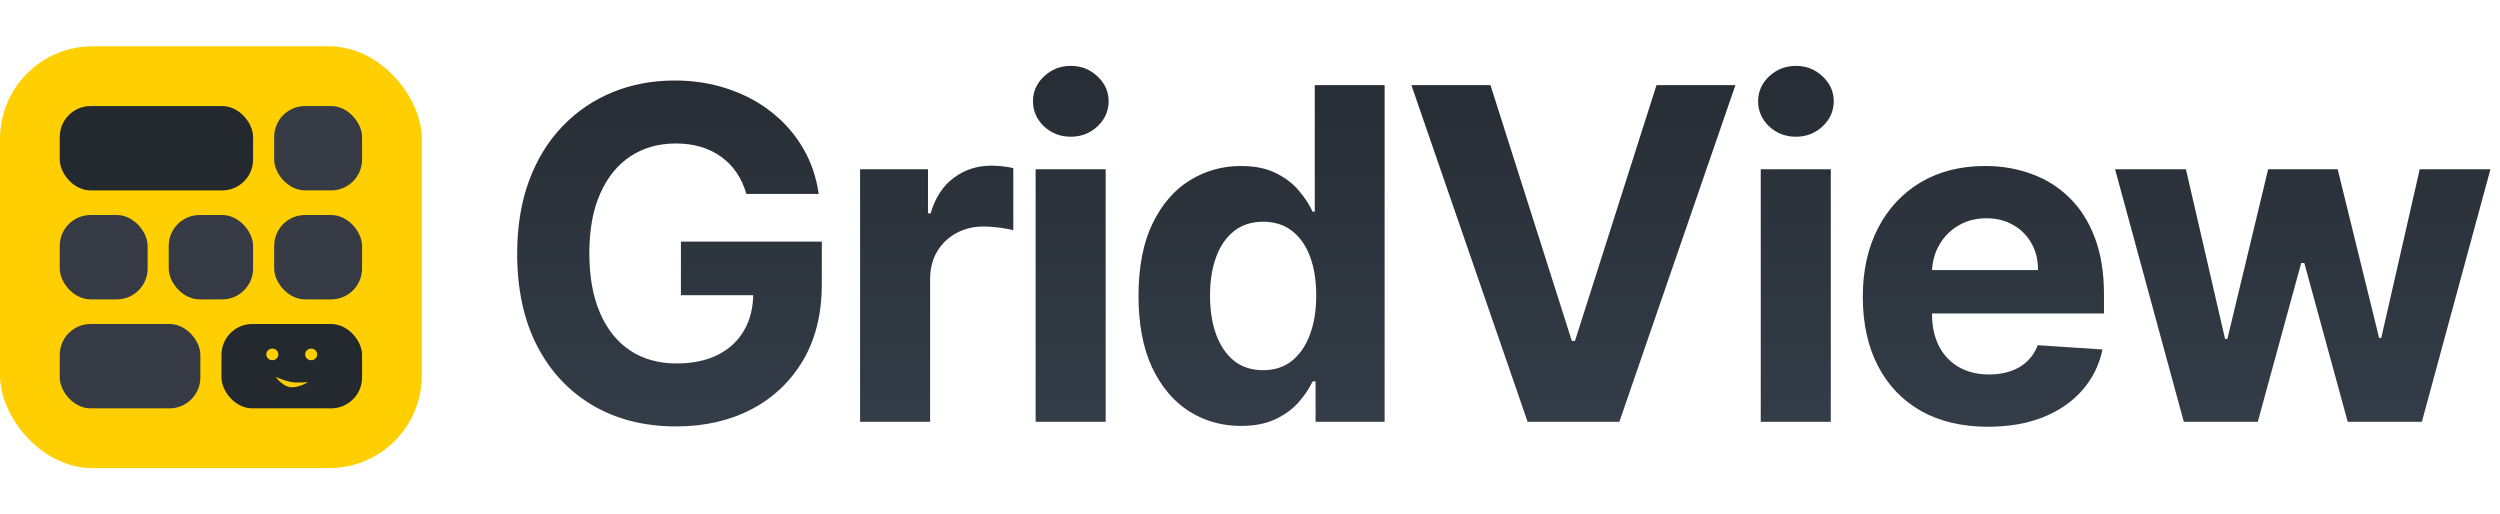 <svg width="243" height="50" viewBox="0 0 243 50" fill="none" xmlns="http://www.w3.org/2000/svg">
<rect y="4.5" width="41" height="41" rx="9" fill="#FFCF01"/>
<rect x="5.808" y="10.308" width="18.792" height="8.2" rx="3" fill="#24292F"/>
<rect x="5.808" y="20.9" width="8.542" height="8.2" rx="3" fill="#353A45"/>
<rect x="26.65" y="10.308" width="8.542" height="8.2" rx="3" fill="#353A45"/>
<rect x="16.4" y="20.9" width="8.2" height="8.2" rx="3" fill="#353A45"/>
<rect x="26.65" y="20.9" width="8.542" height="8.2" rx="3" fill="#353A45"/>
<rect x="5.808" y="31.492" width="13.667" height="8.2" rx="3" fill="#353A45"/>
<rect x="21.525" y="31.492" width="13.667" height="8.2" rx="3" fill="#24292F"/>
<path d="M28.358 37.141C27.707 37.041 26.796 36.639 26.796 36.639C26.796 36.639 27.515 37.642 28.358 37.642C29.201 37.642 29.92 37.141 29.92 37.141C29.92 37.141 28.947 37.231 28.358 37.141Z" fill="#FFCF01"/>
<ellipse cx="30.246" cy="34.447" rx="0.586" ry="0.564" fill="#FFCF01"/>
<ellipse cx="26.471" cy="34.447" rx="0.586" ry="0.564" fill="#FFCF01"/>
<path d="M72.546 18.852C72.322 18.074 72.007 17.387 71.603 16.79C71.198 16.183 70.702 15.671 70.117 15.256C69.541 14.83 68.881 14.505 68.135 14.281C67.4 14.057 66.585 13.946 65.69 13.946C64.017 13.946 62.547 14.361 61.279 15.192C60.022 16.023 59.042 17.232 58.339 18.82C57.636 20.396 57.284 22.325 57.284 24.604C57.284 26.884 57.631 28.823 58.323 30.421C59.016 32.019 59.996 33.239 61.264 34.081C62.531 34.912 64.028 35.327 65.754 35.327C67.32 35.327 68.657 35.05 69.765 34.496C70.883 33.931 71.736 33.138 72.322 32.115C72.918 31.092 73.217 29.883 73.217 28.488L74.623 28.695H66.185V23.486H79.88V27.609C79.88 30.485 79.273 32.957 78.059 35.023C76.844 37.08 75.171 38.667 73.041 39.785C70.91 40.894 68.471 41.447 65.722 41.447C62.654 41.447 59.959 40.771 57.636 39.418C55.314 38.054 53.502 36.121 52.203 33.617C50.914 31.103 50.269 28.12 50.269 24.668C50.269 22.016 50.653 19.651 51.42 17.573C52.197 15.485 53.284 13.717 54.68 12.268C56.075 10.819 57.7 9.716 59.554 8.96C61.407 8.203 63.416 7.825 65.578 7.825C67.432 7.825 69.158 8.097 70.756 8.64C72.354 9.173 73.771 9.929 75.006 10.909C76.253 11.89 77.27 13.056 78.059 14.409C78.847 15.751 79.353 17.232 79.577 18.852H72.546ZM83.6 41V16.454H90.2V20.737H90.456C90.903 19.214 91.654 18.063 92.709 17.285C93.763 16.497 94.978 16.103 96.352 16.103C96.693 16.103 97.061 16.124 97.455 16.167C97.849 16.209 98.195 16.268 98.493 16.343V22.383C98.174 22.287 97.732 22.202 97.167 22.128C96.603 22.053 96.086 22.016 95.617 22.016C94.616 22.016 93.721 22.234 92.932 22.671C92.155 23.097 91.537 23.694 91.079 24.461C90.631 25.228 90.407 26.112 90.407 27.113V41H83.6ZM100.663 41V16.454H107.471V41H100.663ZM104.083 13.29C103.071 13.29 102.203 12.955 101.478 12.284C100.764 11.602 100.407 10.787 100.407 9.839C100.407 8.901 100.764 8.097 101.478 7.426C102.203 6.744 103.071 6.403 104.083 6.403C105.095 6.403 105.958 6.744 106.672 7.426C107.396 8.097 107.758 8.901 107.758 9.839C107.758 10.787 107.396 11.602 106.672 12.284C105.958 12.955 105.095 13.29 104.083 13.29ZM120.619 41.4C118.754 41.4 117.066 40.92 115.553 39.961C114.051 38.992 112.858 37.57 111.973 35.695C111.1 33.809 110.663 31.497 110.663 28.759C110.663 25.947 111.116 23.608 112.021 21.744C112.927 19.869 114.131 18.468 115.633 17.541C117.146 16.604 118.802 16.135 120.603 16.135C121.977 16.135 123.122 16.369 124.038 16.838C124.965 17.296 125.711 17.871 126.276 18.564C126.851 19.246 127.288 19.917 127.586 20.577H127.794V8.273H134.585V41H127.874V37.069H127.586C127.266 37.751 126.814 38.427 126.228 39.098C125.652 39.759 124.901 40.307 123.974 40.744C123.058 41.181 121.94 41.4 120.619 41.4ZM122.776 35.982C123.873 35.982 124.8 35.684 125.556 35.087C126.323 34.48 126.909 33.633 127.314 32.547C127.73 31.46 127.937 30.187 127.937 28.727C127.937 27.268 127.735 26 127.33 24.924C126.925 23.848 126.339 23.017 125.572 22.431C124.805 21.845 123.873 21.552 122.776 21.552C121.657 21.552 120.714 21.856 119.947 22.463C119.18 23.07 118.6 23.912 118.206 24.988C117.811 26.064 117.614 27.31 117.614 28.727C117.614 30.155 117.811 31.417 118.206 32.515C118.61 33.601 119.191 34.453 119.947 35.071C120.714 35.679 121.657 35.982 122.776 35.982ZM144.873 8.273L152.783 33.138H153.087L161.013 8.273H168.683L157.401 41H148.484L137.186 8.273H144.873ZM171.144 41V16.454H177.952V41H171.144ZM174.564 13.29C173.552 13.29 172.684 12.955 171.959 12.284C171.246 11.602 170.889 10.787 170.889 9.839C170.889 8.901 171.246 8.097 171.959 7.426C172.684 6.744 173.552 6.403 174.564 6.403C175.576 6.403 176.439 6.744 177.153 7.426C177.877 8.097 178.24 8.901 178.24 9.839C178.24 10.787 177.877 11.602 177.153 12.284C176.439 12.955 175.576 13.29 174.564 13.29ZM193.241 41.479C190.716 41.479 188.543 40.968 186.721 39.945C184.91 38.912 183.515 37.452 182.534 35.567C181.554 33.67 181.064 31.428 181.064 28.839C181.064 26.314 181.554 24.098 182.534 22.191C183.515 20.284 184.894 18.798 186.673 17.733C188.463 16.668 190.562 16.135 192.97 16.135C194.589 16.135 196.096 16.396 197.492 16.918C198.898 17.429 200.123 18.202 201.167 19.235C202.222 20.268 203.042 21.568 203.628 23.134C204.214 24.69 204.507 26.511 204.507 28.599V30.469H183.781V26.25H198.099C198.099 25.27 197.886 24.402 197.46 23.646C197.034 22.889 196.443 22.298 195.686 21.872C194.94 21.435 194.072 21.217 193.081 21.217C192.048 21.217 191.132 21.456 190.333 21.936C189.544 22.404 188.927 23.038 188.479 23.837C188.032 24.626 187.803 25.505 187.792 26.474V30.485C187.792 31.7 188.016 32.749 188.463 33.633C188.921 34.517 189.566 35.199 190.397 35.679C191.228 36.158 192.213 36.398 193.353 36.398C194.109 36.398 194.802 36.291 195.43 36.078C196.059 35.865 196.597 35.545 197.044 35.119C197.492 34.693 197.833 34.171 198.067 33.553L204.363 33.969C204.044 35.481 203.389 36.803 202.398 37.932C201.418 39.05 200.15 39.924 198.595 40.553C197.05 41.17 195.265 41.479 193.241 41.479ZM212.266 41L205.586 16.454H212.474L216.277 32.946H216.501L220.464 16.454H227.223L231.25 32.85H231.458L235.197 16.454H242.069L235.405 41H228.198L223.979 25.563H223.676L219.457 41H212.266Z" fill="url(#paint0_linear_4_977)"/>
<defs>
<linearGradient id="paint0_linear_4_977" x1="145.5" y1="-2" x2="145.5" y2="52" gradientUnits="userSpaceOnUse">
<stop stop-color="#24292F"/>
<stop offset="1" stop-color="#37414D"/>
</linearGradient>
</defs>
</svg>
